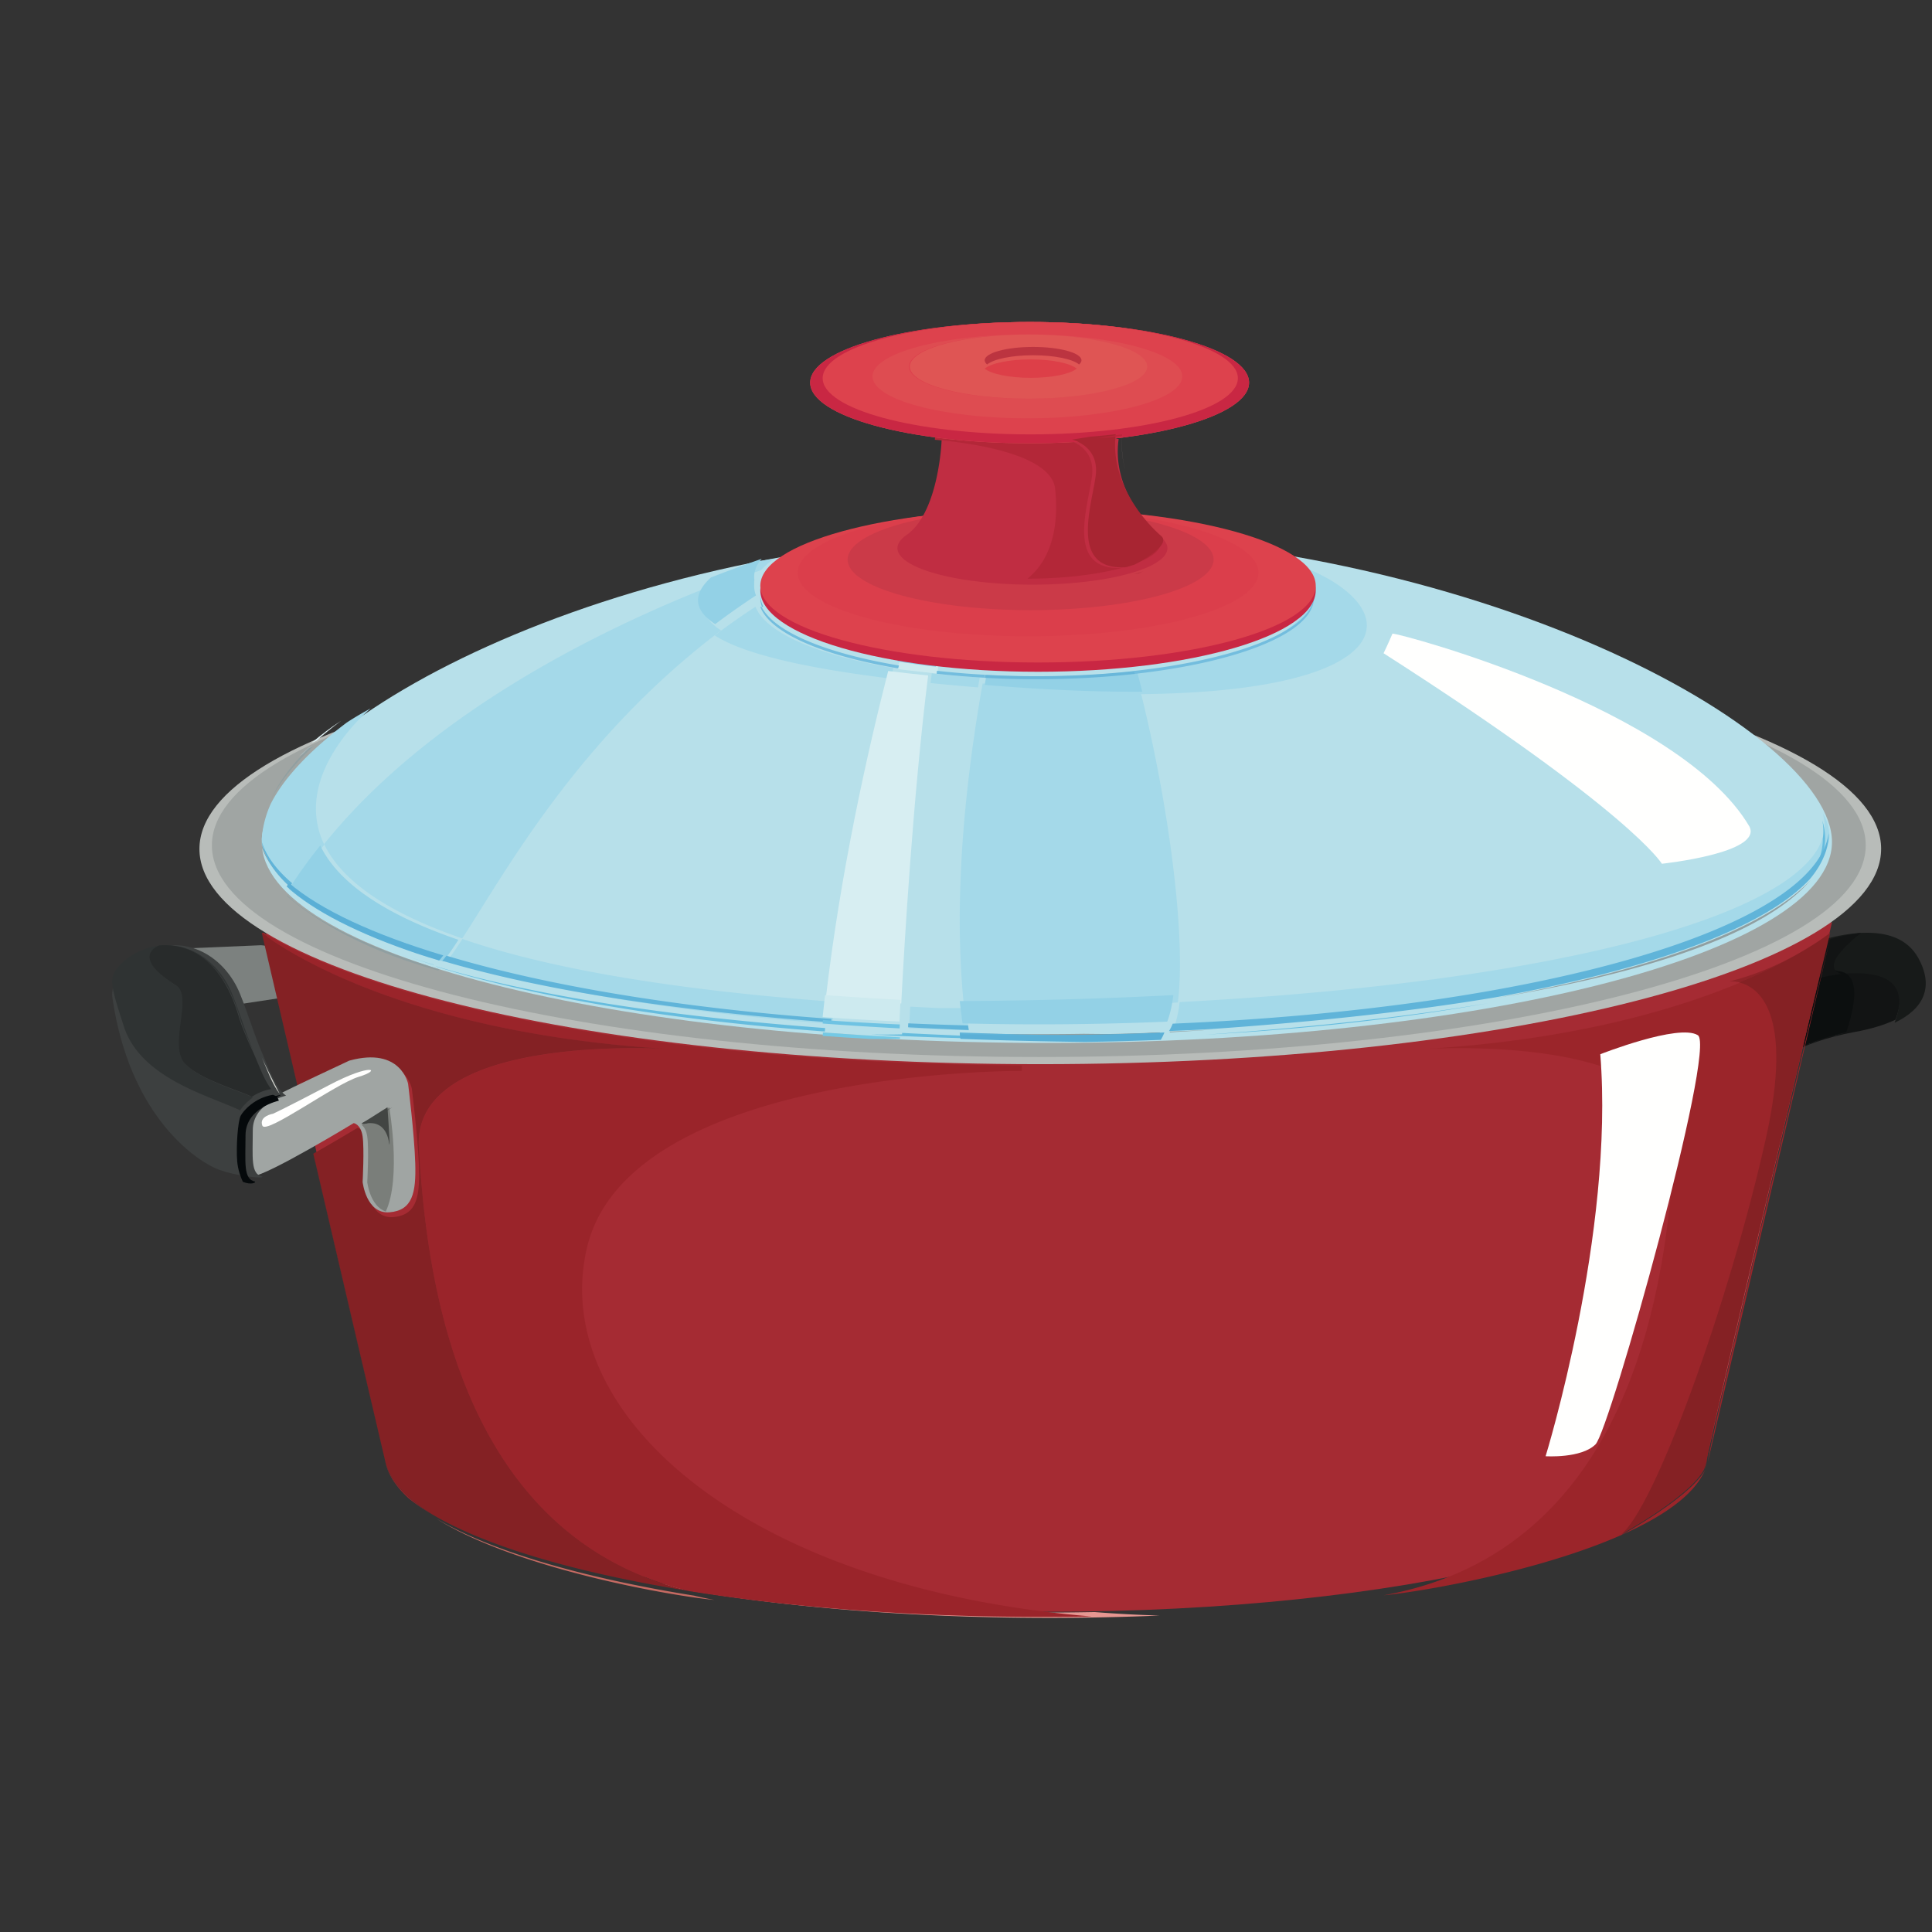 <svg xmlns="http://www.w3.org/2000/svg" width="120" height="120"><rect width="100%" height="100%" fill="#333333" stroke="none"/><g fill="none" fill-rule="evenodd"><path fill="#D5A096" d="m.013 54.839-.001.001.001-.001zm-.006.01c0 .001 0 .002-.002.003.002 0 .002-.002.002-.003zm-.005.011L0 54.863s.002-.001.002-.003z"/><path fill="#121414" d="M109.215 61.467c-.29 2.132.69 4.732.69 4.732s1.66-1.44 5.318-2.105c.99-.18 1.83-.436 2.507-.758 1.791-4.689-5.288-2.896-8.515-1.87"/><path fill="#171A19" d="M119.158 59.52c-1.33-2.439-5.097-1.663-8.31-.333-1.076.445-1.54 1.398-1.687 2.47 3.227-1.027 10.306-2.82 8.516 1.869 1.824-.867 2.45-2.23 1.481-4.007"/><path fill="#B6B8B4" d="M114.674 64.129c-1.38.306-2.436.716-3.19 1.083.754-.366 1.81-.777 3.19-1.082v-.001"/><path fill="#0C0F0F" d="M113.927 60.258a15.18 15.18 0 0 0-.502.075l-.012.002h-.003a20.74 20.74 0 0 0-.828.155l-1.098 4.71c.754-.367 1.81-.778 3.19-1.083.57-1.694.9-3.61-.436-3.792a2 2 0 0 1-.31-.067"/><path fill="#121414" d="M114.324 60.258zm-.514.077h-.004.004z"/><path fill="#0C0F0F" d="m113.875 60.258-.011.002.011-.002zm-.014.002z"/><path fill="#121414" d="M115.603 57.935a13.01 13.01 0 0 0-2.023.435l-.548 2.354c.276-.057.553-.109.829-.155h.003l.011-.002c.17-.028.337-.053.503-.075-1.26-.386.276-1.802 1.225-2.557"/><path fill="#7C817F" d="m9.29 60.332 1.445-1.39 5.475-.232 2.083.21-.915 3.074-4.041.61-4.047-2.272"/><path fill="#DD424D" d="m19.355 52.516.423.022.02-.022h-.443"/><path fill="#A52B33" d="m106.115 90.126.001-.007 7.671-32.828-93.66-4.775-3.869 4.263 7.67 33.34.002.007.002.001c1.116 5.564 19.085 9.984 41.092 9.984 22.003 0 39.974-4.42 41.09-9.984"/><path fill="#E89C97" d="m113.151 57.935-.119.51h.001l.118-.51"/><path fill="#151111" d="m113.034 57.935-.001.001v-.001"/><path fill="#E89C97" d="m111.972 64.903-.006.003-5.9 25.25v.005l-.001.003c.817-3.44 3.906-16.68 5.907-25.26"/><path fill="#A77672" d="m111.49 64.903-.006.003.005-.003"/><path fill="#0C090A" d="M112.587 60.258h-.002l-1.101 4.712.005-.003 1.098-4.709m.448 0h-.003.003"/><path fill="#0F0C0D" d="M113.583 57.935h-.001l-.55 2.355h.003c.246-1.058.434-1.87.548-2.355"/><path fill="#9B252A" d="M113.757 57.936c-.045.187-7.535 31.365-7.672 32.832l.001-.005 5.9-25.249 1.65-7.067.002-.001.119-.51zm-5.653 3.086c-4.069 1.7-10.458 3.575-19.571 4.129a43.068 43.068 0 0 1 2.063-.048c4.591 0 13.734.685 13.4 6.171-.441 7.313-2.104 24.932-18.06 27.814 2.308-.217 9.622-1.468 14.789-3.753 2.085-1.49 6.768-14.472 9.034-24.614 1.755-7.856-.46-9.41-1.655-9.699zm-19.571 4.129zm17.377 26.143c-.731 1.354-3.55 3.112-5.16 4.03 2.491-1.103 4.48-2.447 5.16-4.03z"/><path fill="#E79691" d="M25.548 92.774c4.815 4.449 20.746 7.715 39.658 7.715 2.328 0 4.606-.051 6.829-.146a76.252 76.252 0 0 1-4.043-.216c-1.046.02-2.102.03-3.168.03-8.017 0-15.498-.587-21.823-1.602.41.1.83.187 1.262.266-2.714-.255-12.35-1.943-17.278-5.053a12.035 12.035 0 0 1-1.437-.994"/><path fill="#9A242A" d="m16.382 57.935-.124.007s7.408 6.134 25.223 7.215c.316.016.493.029.493.029l-.493-.029a42.973 42.973 0 0 0-2.063-.048c-4.59 0-13.733.686-13.4 6.172.432 7.116 2.016 23.986 16.799 27.547 6.325 1.015 13.806 1.601 21.823 1.601 1.066 0 2.122-.009 3.168-.028-21.476-1.743-33.675-12.521-31.374-22.804 2.447-10.942 25.793-11.081 26.989-11.081h.047v-.337c-21.254-.118-39.377-3.488-47.088-8.244zm7.548 32.843c.157.782.648 1.542 1.434 2.27.415.338.896.67 1.437.994-1.512-.954-2.58-2.042-2.87-3.264z"/><path fill="#8F2328" d="m16.258 57.935 2.292 9.837.006-.002-2.298-9.835zm3.206 13.72-.007.005c1.81 7.755 3.835 16.424 4.473 19.112v-.001l-.001-.007-4.465-19.108z"/><path fill="#C56A62" d="M27.097 94.323c4.928 3.11 14.564 4.797 17.277 5.053a23.094 23.094 0 0 1-1.261-.267c-7.072-1.134-12.697-2.803-16.016-4.786"/><path fill="#842124" d="m16.258 57.935 2.298 9.835c.711-.344 1.798-.86 3.367-1.593a5.033 5.033 0 0 1 1.34-.202c2.004 0 2.316 1.643 2.316 1.643s.388 3.103.444 4.931c.055 1.829-.166 2.937-1.607 3.047a1.902 1.902 0 0 1-.113.004c-1.332 0-1.547-1.867-1.549-1.887 0 0 .05-.91.05-1.746 0-.42-.013-.821-.05-1.08a1.467 1.467 0 0 0-.15-.488.764.764 0 0 0-.21-.25h.002c-.108-.082-.196-.093-.196-.093s-1.307.793-2.736 1.6l4.465 19.108.001.007v.001c.29 1.222 1.359 2.31 2.871 3.263 3.319 1.984 8.944 3.653 16.016 4.787-14.783-3.561-16.367-20.432-16.8-27.547-.332-5.486 8.81-6.172 13.401-6.172.895 0 1.617.026 2.063.048-17.815-1.082-25.223-7.216-25.223-7.216zm25.223 7.216.493.029s-.177-.014-.493-.029z"/><path fill="#B8BCB9" d="M116.84 52.727c0 7.384-23.382 13.37-52.225 13.37-28.846 0-52.228-5.986-52.228-13.37 0-7.385 23.382-13.372 52.228-13.372 28.843 0 52.226 5.987 52.226 13.372"/><path fill="#A0A5A3" d="M115.884 52.505c0 7.262-22.995 13.148-51.36 13.148-28.367 0-51.363-5.886-51.363-13.148s22.996-13.15 51.363-13.15c28.365 0 51.36 5.888 51.36 13.15M13.473 71.789s1.368 1.294 2.254 1.256c.887-.037 6.242-3.287 6.242-3.287s.442.055.554.831c.11.776 0 2.826 0 2.826s.22 1.994 1.661 1.883c1.441-.11 1.663-1.218 1.608-3.047-.056-1.828-.444-4.931-.444-4.931s-.443-2.328-3.657-1.441c-3.324 1.551-4.488 2.142-4.488 2.142s-3.028.185-3.73.96c-.702.777 0 2.808 0 2.808"/><path fill="#7A7E7A" d="m24.177 68.774-1.725 1.09c.134.1.298.305.36.738.111.776 0 2.826 0 2.826s.168 1.496 1.15 1.822c.984-2.12.215-6.476.215-6.476"/><path fill="#D5A096" d="M105.389 90.452a2.93 2.93 0 0 1-.099.365c.055-.125.088-.248.099-.365"/><path fill="#8F2328" d="M113.697 57.935v.001c-.134.105-2.757 2.165-6.32 3.029 0 0 .06-.01.162-.01.12 0 .3.013.51.063 3.772-1.575 5.548-3.001 5.648-3.083zm-7.667 32.832a3.18 3.18 0 0 1-.175.523c.028-.054.055-.105.076-.157a2.93 2.93 0 0 0 .099-.366zm-5.335 4.554-.025.01-.025.017.05-.027z"/><path fill="#852124" d="m113.677 57.935-.004.004c-.1.08-1.877 1.507-5.649 3.082 1.195.29 3.41 1.843 1.655 9.699-2.266 10.142-6.949 23.124-9.034 24.614l.026-.01c1.61-.919 4.428-2.677 5.16-4.03.073-.173.132-.346.174-.523v-.004c.138-1.467 7.627-32.645 7.672-32.832"/><path fill="#9F7C75" d="m113.811 57.935-.005.005.005-.004"/><path fill="#8F2328" d="m100.01 95.097-.139.078a.875.875 0 0 0 .139-.078"/><path fill="#3D4040" d="M17.769 68.054s-2.068.444-2.068 2.143c0 1.699-.148 2.734.591 2.88.147.149-1.552 0-2.734-.442-1.182-.444-5.466-3.102-6.574-10.637-.183-1.244 1.198-2.495 2.203-2.932 2.445-1.066 4.794.388 5.72 2.662.524 1.29.902 2.629 1.471 3.901.296.661.745 1.994 1.39 2.425"/><path fill="#C0C1BC" d="M10.33 58.71h.001zm0 0zm-1.81.432-.004.001.003-.001z"/><path fill="#2F3333" d="M10.344 58.71a4.108 4.108 0 0 0-1.81.432h-.001l-.003.001a4.47 4.47 0 0 0-.784.511c-1.05.995-1.007 1.13-.053 4.097 1.048 3.26 5.39 4.324 7.227 5.217.098-.172.36-.503.779-.79-.368-.299-3.716-1.161-4.33-2.34-.665-1.274.634-3.953-.37-4.58-2.955-1.847-1.035-2.493-1.035-2.493.11-.007.218-.011.324-.011 3.026 0 4.179 2.997 4.607 4.444.178.6.539 1.444.907 2.238-.523-1.215-.89-2.484-1.386-3.708a.114.114 0 0 0-.008-.017c-.003-.008-.005-.016-.01-.024a.13.13 0 0 0-.01-.025c-.726-1.717-2.267-2.95-4.04-2.952h-.004"/><path fill="#7F8381" d="M17.31 68c-.008.002-1.283.279-1.826 1.222l.003.003c.543-.943 1.815-1.223 1.823-1.225"/><path fill="#05090B" d="M14.955 69.29c-.185.333-.297 1.958-.222 2.845.044.524.216.98.35 1.269.5.208.826.056.758-.014-.74-.147-.591-1.182-.591-2.88 0-1.7 2.068-2.144 2.068-2.144-.055-.202-.147-.295-.366-.366-1.151.186-1.835.996-1.997 1.29"/><path fill="#D2D3CD" d="m16.258 65.677.085.194c.235.526.567 1.476 1.018 2.06l.007-.001s-.563-1.071-1.11-2.253"/><path fill="#282B2B" d="M10.227 58.71c-.106 0-.213.004-.323.01 0 0-1.92.647 1.034 2.494 1.004.627-.295 3.306.37 4.58.615 1.179 3.962 2.041 4.33 2.34a2.95 2.95 0 0 1 1.206-.489c-.451-.584-.783-1.534-1.018-2.06-.03-.064-.057-.129-.085-.193-.368-.794-.728-1.638-.907-2.238-.428-1.447-1.58-4.444-4.607-4.444"/><path fill="#04070A" d="m17.471 68-.007.002a2.961 2.961 0 0 0-1.206.487c.03.024.04.045.028.062.276-.056 1.185-.551 1.185-.551"/><path fill="#FFFFFE" d="M16.959 69.176s-.887.147-.665.738c.221.592 4.505-2.585 5.983-3.03 1.477-.441.812-.884-1.846.519-2.66 1.403-3.472 1.773-3.472 1.773"/><path fill="#4F5352" d="m24.37 68.774-1.918.997.304.024 1.615-1.02"/><path fill="#424543" d="m24.067 68.774-1.615 1.02.175.014s.157-.051.372-.051c.41 0 1.034.19 1.18 1.306.004.024.008.035.011.035.04 0-.123-2.324-.123-2.324"/><path fill="#B7E0EA" d="M113.787 52.295c0 6.895-21.832 12.484-48.763 12.484-26.934 0-48.766-5.59-48.766-12.484 0-6.895 21.316-19.134 48.249-19.134 26.93 0 49.28 12.239 49.28 19.134"/><path fill="#FFFFFE" d="M86.49 39.355c.553 0 17.839 4.654 22.161 11.967.886 1.662-5.43 2.327-5.43 2.327s-1.884-3.213-17.286-13.075c.222-.443.555-1.22.555-1.22"/><path fill="#E0F2F5" d="M21.178 44.774c-.634.415-1.25.873-1.823 1.368l.29-.127c.47-.412.982-.827 1.533-1.24"/><path fill="#A6B4B6" d="M19.435 46.323c-.098.041-.194.084-.29.127-.194.166-.38.336-.564.511l.325-.162c.17-.158.346-.317.529-.476"/><path fill="#909FA1" d="M19.493 46.323c-.11.053-.218.108-.325.161-.987.945-1.809 2.006-2.325 3.147.533-1.05 1.43-2.168 2.65-3.308zm-3.222 5.503c-.02.29-.017.582.009.877.344.848.942 1.655 1.783 2.421a.07.07 0 0 0 .006-.01c-1.145-1.046-1.769-2.149-1.798-3.288zm96.208 2.815c-2.808 3.025-9.917 5.624-19.582 7.349 12.413-2.078 17.571-4.954 19.582-7.35zm-37.155 9.308c-.873.048-1.755.09-2.646.127l-.031.046c.912-.055 1.804-.112 2.677-.173z"/><path fill="#A4D9E9" d="M23.025 44c-.498.265-.996.558-1.483.877a25.67 25.67 0 0 0-2.063 1.718c-1.22 1.14-2.116 2.258-2.65 3.308a6.352 6.352 0 0 0-.57 2.195c.028 1.14.652 2.242 1.797 3.289l.001-.002c-.974-.89-1.572-1.824-1.745-2.784.282.884.922 1.741 1.885 2.563a30.356 30.356 0 0 1 1.944-2.7C18.039 48.084 23.025 44 23.025 44zm90.198 6.538c1.506 5.363-13.844 10.327-39.95 11.702-.083.66-.21 1.219-.38 1.65 22.537-.95 39.868-5.856 40.747-11.84-.007-.759-.27-1.301-.417-1.512zm-84.5 7.784c-.34.522-.652.974-.938 1.345 6.19 1.86 14.471 3.247 23.912 3.926.047-.456.098-.912.15-1.366-10.84-.805-18.205-2.214-23.124-3.905zm27.812 4.202c-.032.602-.054 1.062-.067 1.346a183.7 183.7 0 0 0 3.714.128 38.08 38.08 0 0 1-.174-1.386c-.54.003-1.088.004-1.635.004a283.3 283.3 0 0 1-1.838-.092zM48.092 34.71c-.635.09-.985.144-.985.144s-1.866.703-2.978 1.711a88.784 88.784 0 0 1 3.15-1.155c.208-.241.48-.475.813-.7zm32.343.302c.569.472.875.978.875 1.503 0 .066-.005.13-.014.196a1.57 1.57 0 0 1 .012.3c.002.031.002.063.002.093 0 2.16-4.616 4.003-11.113 4.728.113.422.225.852.334 1.286 16.795-.104 17.091-5.493 9.904-8.106zm-33.51 2.672a47.067 47.067 0 0 0-2.532 1.782c1.485.965 4.722 1.92 10.925 2.681.058-.223.113-.44.17-.654-4.643-.781-7.928-2.177-8.563-3.809zm10.95 4.142-.077.599c.924.094 1.908.185 2.945.27l.112-.62a53.06 53.06 0 0 1-2.98-.249z"/><path fill="#909FA1" d="m17.817 55.613-.01.017c.553.443 3.324 2.991 9.418 4.654l.061-.072a52.913 52.913 0 0 1-1.465-.473c-3.592-1.189-6.297-2.57-8.004-4.126"/><path fill="#A4D9E9" d="M44.523 36.258c-7.147 2.782-17.823 8-24.394 16.17.967 2.015 3.437 4.09 8.583 5.859 2.666-4.083 7.163-12.41 16.075-19.129-1.58-1.028-1.179-2.068-.264-2.9zm-18.48 23.23c.473.16.962.319 1.465.474v-.001a50.241 50.241 0 0 1-1.381-.445l-.085-.028z"/><path fill="#84999E" d="M17.813 55.613a.07.07 0 0 1-.007.01c1.708 1.555 4.413 2.937 8.005 4.126-3.6-1.223-6.344-2.621-7.998-4.136"/><path fill="#93D1E6" d="M19.891 52.516a30.356 30.356 0 0 0-1.944 2.7c1.964 1.677 5.266 3.205 9.589 4.504.286-.372.597-.823.938-1.346-5.146-1.768-7.616-3.843-8.583-5.858zm-2.083 2.922-.002.001c1.655 1.516 4.398 2.914 7.999 4.136l.084.028c-3.643-1.23-6.414-2.638-8.081-4.165zM47.309 34.71c-.938.323-1.997.708-3.15 1.156-.915.831-1.316 1.872.264 2.9a47.067 47.067 0 0 1 2.533-1.782 1.57 1.57 0 0 1-.113-.58c0-.03 0-.062.002-.093-.002-.03-.002-.06-.002-.092 0-.07.003-.138.014-.208a1.275 1.275 0 0 1-.014-.196c0-.38.161-.75.466-1.105"/><path fill="#909FA1" d="M71.998 64.129c-.607.036-1.224.071-1.85.105a291.65 291.65 0 0 1-2.829-.022c-.97.015-1.947.022-2.932.022h-.64l-.02-.001h-.1l-.013-.001h-.341l-.147-.002h-.01l-.128-.001h-.206c-.01-.002-.02-.002-.029-.002h-.123l-.033-.001h-.007l-.068-.001H62.4c-.01-.002-.022-.002-.031-.002h-.084l-.071-.001h-.043c-.858-.01-1.713-.026-2.56-.047l.01.06c.739 0 4.137.146 7.535.146 1.7 0 3.398-.036 4.765-.147.026-.033.05-.068.076-.105"/><path fill="#A4D9E9" d="M61.033 42.452c-1.002 5.65-1.89 13.275-1.142 20.188a279.97 279.97 0 0 0 13.266-.371c.533-4.183-.608-12.504-2.336-19.395-.165.002-.332.003-.5.003-2.595 0-5.573-.124-8.961-.4l-.327-.025zM60.13 64.47zm7.707.036c-.97.016-1.947.023-2.932.023h-.068.068c.985 0 1.962-.007 2.932-.023zm-5.141.01h.031-.031zm.036 0c.025 0 .047 0 .072.002l-.072-.002zm.078.002h.032-.032zm.037 0h.03-.03zm.04 0h.031-.03zm.037 0h.03-.03zm.04.001h.029-.028zm.04 0h.026-.027zm.035 0 .069.001h-.069zm.076.001h.032-.032zm.04 0h.027-.027zm.042.002h.027-.027zm.03 0h.034-.033zm.043 0h.03-.03zm.04 0h.026-.027zm.038 0 .066.001h-.066zm.069.001h.069-.07zm.088 0h.13-.13zm.139.002h.147-.147zm.153 0 .073.001h-.073zm.076.001h.035-.035zm.038 0h.03-.03zm.04 0h.033-.032zm.036 0h.031-.031zm.041 0h.028-.028zm.038 0h.027-.027zm.04 0h.025-.024zm.039.001h.022-.022zm.041 0h.02-.02zm.038 0h.02-.02zm.04 0h.02-.02zm.035 0h.025-.025zm.04 0h.025-.025zm.035 0h.027-.027zm.046 0h.018-.018zm.039 0h.016-.016zm.042 0h.014-.014zm.04 0h.012-.011zm.04 0h.011-.01zm.033 0c.006.002.012.002.018.002l-.018-.001zm.045.002h.01-.01zm.036 0h.015-.015zm.043 0h.009-.009zm.04 0h.01-.01zm.033 0h.016-.016z"/><path fill="#84999E" d="M72.065 64.129c-1.547.062-3.118.105-4.71.13.934.01 1.876.019 2.83.022.625-.034 1.241-.07 1.85-.106l.03-.046"/><path fill="#93D1E6" d="M72.879 61.806c-4.158.22-8.587.348-13.266.372.05.466.108.928.174 1.387a190.234 190.234 0 0 0 12.71-.109c.172-.431.298-.99.382-1.65m-2.264-20.129a55.793 55.793 0 0 1-6.135.33c-1.095 0-2.167-.03-3.207-.087l-.112.62.328.027c3.388.275 6.366.399 8.961.399.168 0 .335-.001.5-.003a85.73 85.73 0 0 0-.335-1.286"/><path fill="#C9CBC7" d="M51.1 64.129a.381.381 0 0 0-.003.031c.906.1 1.98.14 2.884.154-.973-.054-1.931-.116-2.881-.185"/><path fill="#D7EEF2" d="M55.167 41.677c-1.323 5.169-2.98 12.604-3.877 20.352 1.495.111 3.06.211 4.688.298.193-3.7.73-12.831 1.67-20.372-.877-.09-1.7-.182-2.48-.278zm-4.07 22.15z"/><path fill="#CDEAEF" d="M51.247 61.806c-.052.454-.103.91-.15 1.367 1.56.111 3.152.204 4.771.276.013-.284.035-.743.067-1.345a226.691 226.691 0 0 1-4.688-.298m4.663-20.903-.168.654c.78.096 1.603.188 2.48.278l.076-.599a44.97 44.97 0 0 1-2.387-.333"/><path fill="#73BDDE" d="M81.609 37.032c-.13 2.126-4.73 3.93-11.16 4.64.017.06.031.12.048.181 6.497-.725 11.114-2.568 11.114-4.728 0-.03 0-.062-.002-.093zm-34.32.632-.063.041c.635 1.632 3.92 3.028 8.562 3.81l.046-.179c-4.53-.756-7.776-2.097-8.545-3.672zm10.91 4c-.01.06-.017.122-.025.183a53.06 53.06 0 0 0 2.981.248l.034-.184a52.739 52.739 0 0 1-2.99-.247z"/><path fill="#69B7DA" d="m47.227 37.032-.001.093c0 .196.037.39.112.58l.064-.041a1.659 1.659 0 0 1-.175-.632m23.228 4.645c-1.893.21-3.944.324-6.086.324-1.084 0-2.145-.03-3.174-.085-.01.06-.022.122-.034.184 1.04.057 2.112.087 3.208.087 2.16 0 4.228-.117 6.134-.33l-.048-.18"/><path fill="#8BCDE6" d="m55.788 40.903-.046.178c.76.128 1.56.24 2.387.333l.024-.183c-.82-.09-1.61-.202-2.365-.328"/><path fill="#C92743" d="M81.723 36.67c0 2.792-7.722 5.055-17.248 5.055-9.527 0-17.25-2.263-17.25-5.056s7.723-5.056 17.25-5.056c9.526 0 17.248 2.263 17.248 5.056"/><path fill="#DD424D" d="M81.723 36.381c0 2.633-7.722 4.768-17.248 4.768-9.527 0-17.25-2.135-17.25-4.768 0-2.634 7.723-4.768 17.25-4.768 9.526 0 17.248 2.134 17.248 4.768"/><path fill="#DB3E4B" d="M78.164 35.568c0 2.183-6.406 3.954-14.307 3.954-7.901 0-14.309-1.771-14.309-3.954 0-2.184 6.408-3.955 14.309-3.955 7.9 0 14.307 1.771 14.307 3.955"/><path fill="#CB3A48" d="M75.38 34.755c0 1.735-5.09 3.142-11.367 3.142-6.278 0-11.368-1.407-11.368-3.142 0-1.735 5.09-3.142 11.368-3.142 6.278 0 11.367 1.407 11.367 3.142"/><path fill="#C02D42" d="m72.22 33.46.008-.001-.038-.03a1.866 1.866 0 0 0-.146-.126c-.674-.595-3.005-2.9-2.562-6.036-2.207-.254-9.455-1.848-9.455-1.848h-.59l-.951 1.916s-.15 4.318-2.074 5.82c-.043.026-.077.056-.117.084l-.105.07.006.003c-.29.23-.454.476-.454.732 0 1.253 3.755 2.27 8.385 2.27s8.384-1.017 8.384-2.27c0-.203-.108-.397-.291-.585"/><path fill="#BE2F3D" d="M72.775 33.935v.001zm0 .008v.001zm0 .008z"/><path fill="#B32738" d="M58.086 26.968c0 .009-.003.086-.013.215l-.008.132c1.884.158 7.23.806 7.473 3.055.193 1.789.006 4.178-1.72 5.574 2.297-.006 4.373-.263 5.873-.674a3.625 3.625 0 0 1-.255.009c-3.233 0-1.82-3.965-1.608-5.72.22-1.847-1.478-2.217-1.478-2.217s.473-.074 1.16-.185c-1.2.096-2.47.148-3.782.148a45.46 45.46 0 0 1-5.642-.337zm11.146 2.234c.586 2.227 2.266 3.787 2.658 4.123.48.412-.44 1.14-1.636 1.776 1.141-.383 1.833-.868 1.857-1.395v-.03c0-.203-.107-.397-.29-.584l.007-.001-.037-.03a1.866 1.866 0 0 0-.146-.126c-.496-.436-1.886-1.798-2.413-3.733z"/><path fill="#DF5555" d="M77.581 23.767c0 2.081-6.102 3.767-13.629 3.767-7.528 0-13.63-1.686-13.63-3.767 0-2.08 6.102-3.767 13.63-3.767 7.527 0 13.63 1.687 13.63 3.767"/><path fill="#DF5555" d="M76.886 23.565c0 1.967-5.774 3.564-12.894 3.564-7.123 0-12.895-1.597-12.895-3.564 0-1.969 5.772-3.565 12.895-3.565 7.12 0 12.894 1.596 12.894 3.565"/><path fill="#C92743" d="M77.581 23.767c0 2.081-6.102 3.767-13.629 3.767-7.528 0-13.63-1.686-13.63-3.767 0-2.08 6.102-3.767 13.63-3.767 7.527 0 13.63 1.687 13.63 3.767"/><path fill="#DD424D" d="M76.886 23.49c0 1.929-5.774 3.49-12.894 3.49-7.123 0-12.895-1.561-12.895-3.49 0-1.928 5.772-3.49 12.895-3.49 7.12 0 12.894 1.562 12.894 3.49"/><path fill="#DE4C51" d="M63.814 20.774c4.068 0 7.368.893 7.368 1.995 0 1.101-3.3 1.994-7.368 1.994-4.07 0-7.37-.893-7.37-1.994 0-1.102 3.3-1.995 7.37-1.995-5.314 0-9.62 1.165-9.62 2.604 0 1.437 4.306 2.604 9.62 2.604 5.312 0 9.619-1.167 9.619-2.604 0-1.439-4.307-2.604-9.62-2.604"/><path fill="#DF5554" d="M63.885 20.774c-4.07 0-7.369.893-7.369 1.995 0 1.101 3.299 1.994 7.369 1.994 4.068 0 7.368-.893 7.368-1.994 0-1.102-3.3-1.995-7.368-1.995"/><path fill="#BC3440" d="M67.023 22.638c.097-.08.15-.17.15-.259 0-.459-1.346-.83-3.006-.83-1.66 0-3.006.371-3.006.83 0 .09.054.178.15.26.394-.333 1.522-.574 2.856-.574 1.334 0 2.463.24 2.856.573"/><path fill="#DD3F48" d="M66.873 22.896c-.392-.333-1.522-.573-2.855-.573-1.335 0-2.463.24-2.857.573.394.332 1.522.572 2.857.572 1.333 0 2.463-.24 2.855-.572"/><path fill="#E9C0BE" d="M69.72 26.968a5.784 5.784 0 0 0 .163 2.197 5.914 5.914 0 0 1-.163-2.197"/><path fill="#BE323F" d="M71.007 35.484c-.175.059-.36.114-.555.168.088-.006.18-.013.274-.024.096-.047.189-.096.28-.144"/><path fill="#B4283A" d="M71.014 35.484c-.176.059-.365.116-.562.17h.003c.196-.054.38-.11.556-.169l.003-.001"/><path fill="#A82532" d="M69.3 26.968c-.504.06-1.025.11-1.559.152-.687.111-1.16.185-1.16.185s1.698.37 1.478 2.216c-.212 1.756-1.625 5.72 1.608 5.72.082 0 .167-.002.255-.008.197-.053.386-.11.563-.17 1.196-.634 2.117-1.364 1.636-1.775-.393-.336-2.073-1.897-2.658-4.123a5.784 5.784 0 0 1-.163-2.197"/><path fill="#BC243B" d="M69.701 26.968c-.566.095-1.115.186-1.572.258a41.487 41.487 0 0 0 1.56-.152l.012-.106"/><path fill="#628D9C" d="M113.806 51.742zm0 .008z"/><path fill="#66BCDE" d="M113.19 50.968c.041.22.062.436.062.648 0 .16-.011.318-.035.476.006.773-.254 1.767-1.174 2.864.863-.93 1.32-1.9 1.32-2.897v-.018a3.836 3.836 0 0 0-.173-1.073zm-86.083 9.06-.01.01c6.194 1.906 14.565 3.333 24.134 4.03l.021-.214c-9.931-.735-18.12-2.037-24.145-3.827zm65.354 2.277c-4.729.793-10.512 1.47-17.573 1.959 6.417-.353 12.367-1.03 17.573-1.959zm-36.427 1.851-.004.09s-.448.013-1.112.013c-.243 0-.515-.001-.807-.006 1.866.105 3.775.183 5.714.23a36.114 36.114 0 0 0-.023-.155 270.22 270.22 0 0 1-3.768-.172z"/><path fill="#60B4D9" d="M113.586 51.742c-.879 5.984-18.21 10.89-40.748 11.84a2.748 2.748 0 0 1-.228.459c.891-.037 1.773-.078 2.646-.127 7.062-.49 12.845-1.166 17.574-1.959 9.665-1.725 16.773-4.324 19.581-7.35.92-1.096 1.18-2.09 1.175-2.863zm-97.328.552c.173.96.77 1.893 1.745 2.784l.14-.221c-.963-.822-1.603-1.68-1.885-2.563zm11.473 7.066c-.087.114-.173.22-.256.317 6.025 1.79 14.215 3.093 24.146 3.827l.022-.218c-9.44-.679-17.722-2.067-23.912-3.926zm28.683 4.202a8.5 8.5 0 0 0-.012.244c1.234.065 2.49.123 3.768.172-.014-.096-.03-.191-.042-.287a183.7 183.7 0 0 1-3.714-.129zm-30.866-4.078c.448.152.908.3 1.382.445l.01-.01a50.352 50.352 0 0 1-1.392-.435"/><path fill="#5AAFD6" d="m17.946 54.839-.14.221c1.667 1.527 4.439 2.935 8.081 4.165.45.148.914.294 1.392.435.083-.098.168-.204.255-.318-4.323-1.299-7.625-2.827-9.588-4.503"/><path fill="#5C889A" d="M62.71 64.129h.007-.007zm.038 0zm.076.002h.006-.006zm.039 0h.005-.005zm.035 0h.01-.01zm.04 0h.007-.006zm.036 0 .011.001h-.01zm.04.001h.01-.01zm.036 0h.01-.01zm.079 0h.006-.006zm.039.002h.008-.008zm.035 0h.015-.015zm.042 0h.004-.004zm.037 0h.01-.01zm.038.001h.01-.01zm.036 0h.013-.013zm.078.001h.003-.003zm.072 0h.02-.02zm.149 0 .01.002-.01-.001zm.156.002h.007-.007zm.08.001h.002-.002zm.038 0h.002-.002zm.033 0h.01-.01zm.043 0zm.034 0h.01-.01zm.038 0h.01-.01zm.037 0h.013-.013zm.038 0h.013-.013zm.036 0h.019-.02zm.04 0h.017-.018zm.036 0 .021.002-.02-.001zm.041.002h.014-.014zm.04 0h.014-.014zm.04 0h.01-.01zm.036 0h.02-.02zm.038 0h.02-.02zm.037 0h.025-.025zm.04 0h.026-.027zm.037 0h.029-.029zm.04 0h.022-.022zm.04 0h.026-.027zm.037 0h.026-.026zm.04 0h.029-.029zm.037 0h.031-.03zm.04 0h.025-.024zm.04 0h.011-.01z"/><path fill="#60B4D9" d="m59.613 64.129.023.156c.847.02 1.7.036 2.559.046h.043c.023 0 .047 0 .071.002h.151l.01.001h.075l.069.001h.074l.015.002h.151l.065.001h.222l.008.002h.154l.073.001h.374l.02.002h.641c.984 0 1.961-.006 2.931-.022a292.693 292.693 0 0 1-7.73-.192"/><path fill="#5AAFD6" d="M72.324 64.129a188.935 188.935 0 0 1-12.711.108l.042.288c2.493.096 5.07.16 7.73.192 1.593-.024 3.163-.068 4.71-.13.084-.131.16-.285.229-.458"/><path fill="#74C9E5" d="m51.118 64.129-.021.214c.95.069 1.908.13 2.88.185.292.004.564.006.807.006.665 0 1.112-.012 1.112-.012s0-.031.004-.091c-1.634-.087-3.23-.187-4.782-.302"/><path fill="#6FC3E3" d="m51.118 63.355-.021.218c1.55.115 3.147.215 4.781.302a8.5 8.5 0 0 1 .012-.244 179.62 179.62 0 0 1-4.772-.276"/><path fill="#FFFFFE" d="M99.397 65.48s4.878-1.92 6.058-1.182c1.182.739-5.466 24.527-6.353 25.413-.886.886-3.102.738-3.102.738s4.284-13.888 3.397-24.969"/></g></svg>